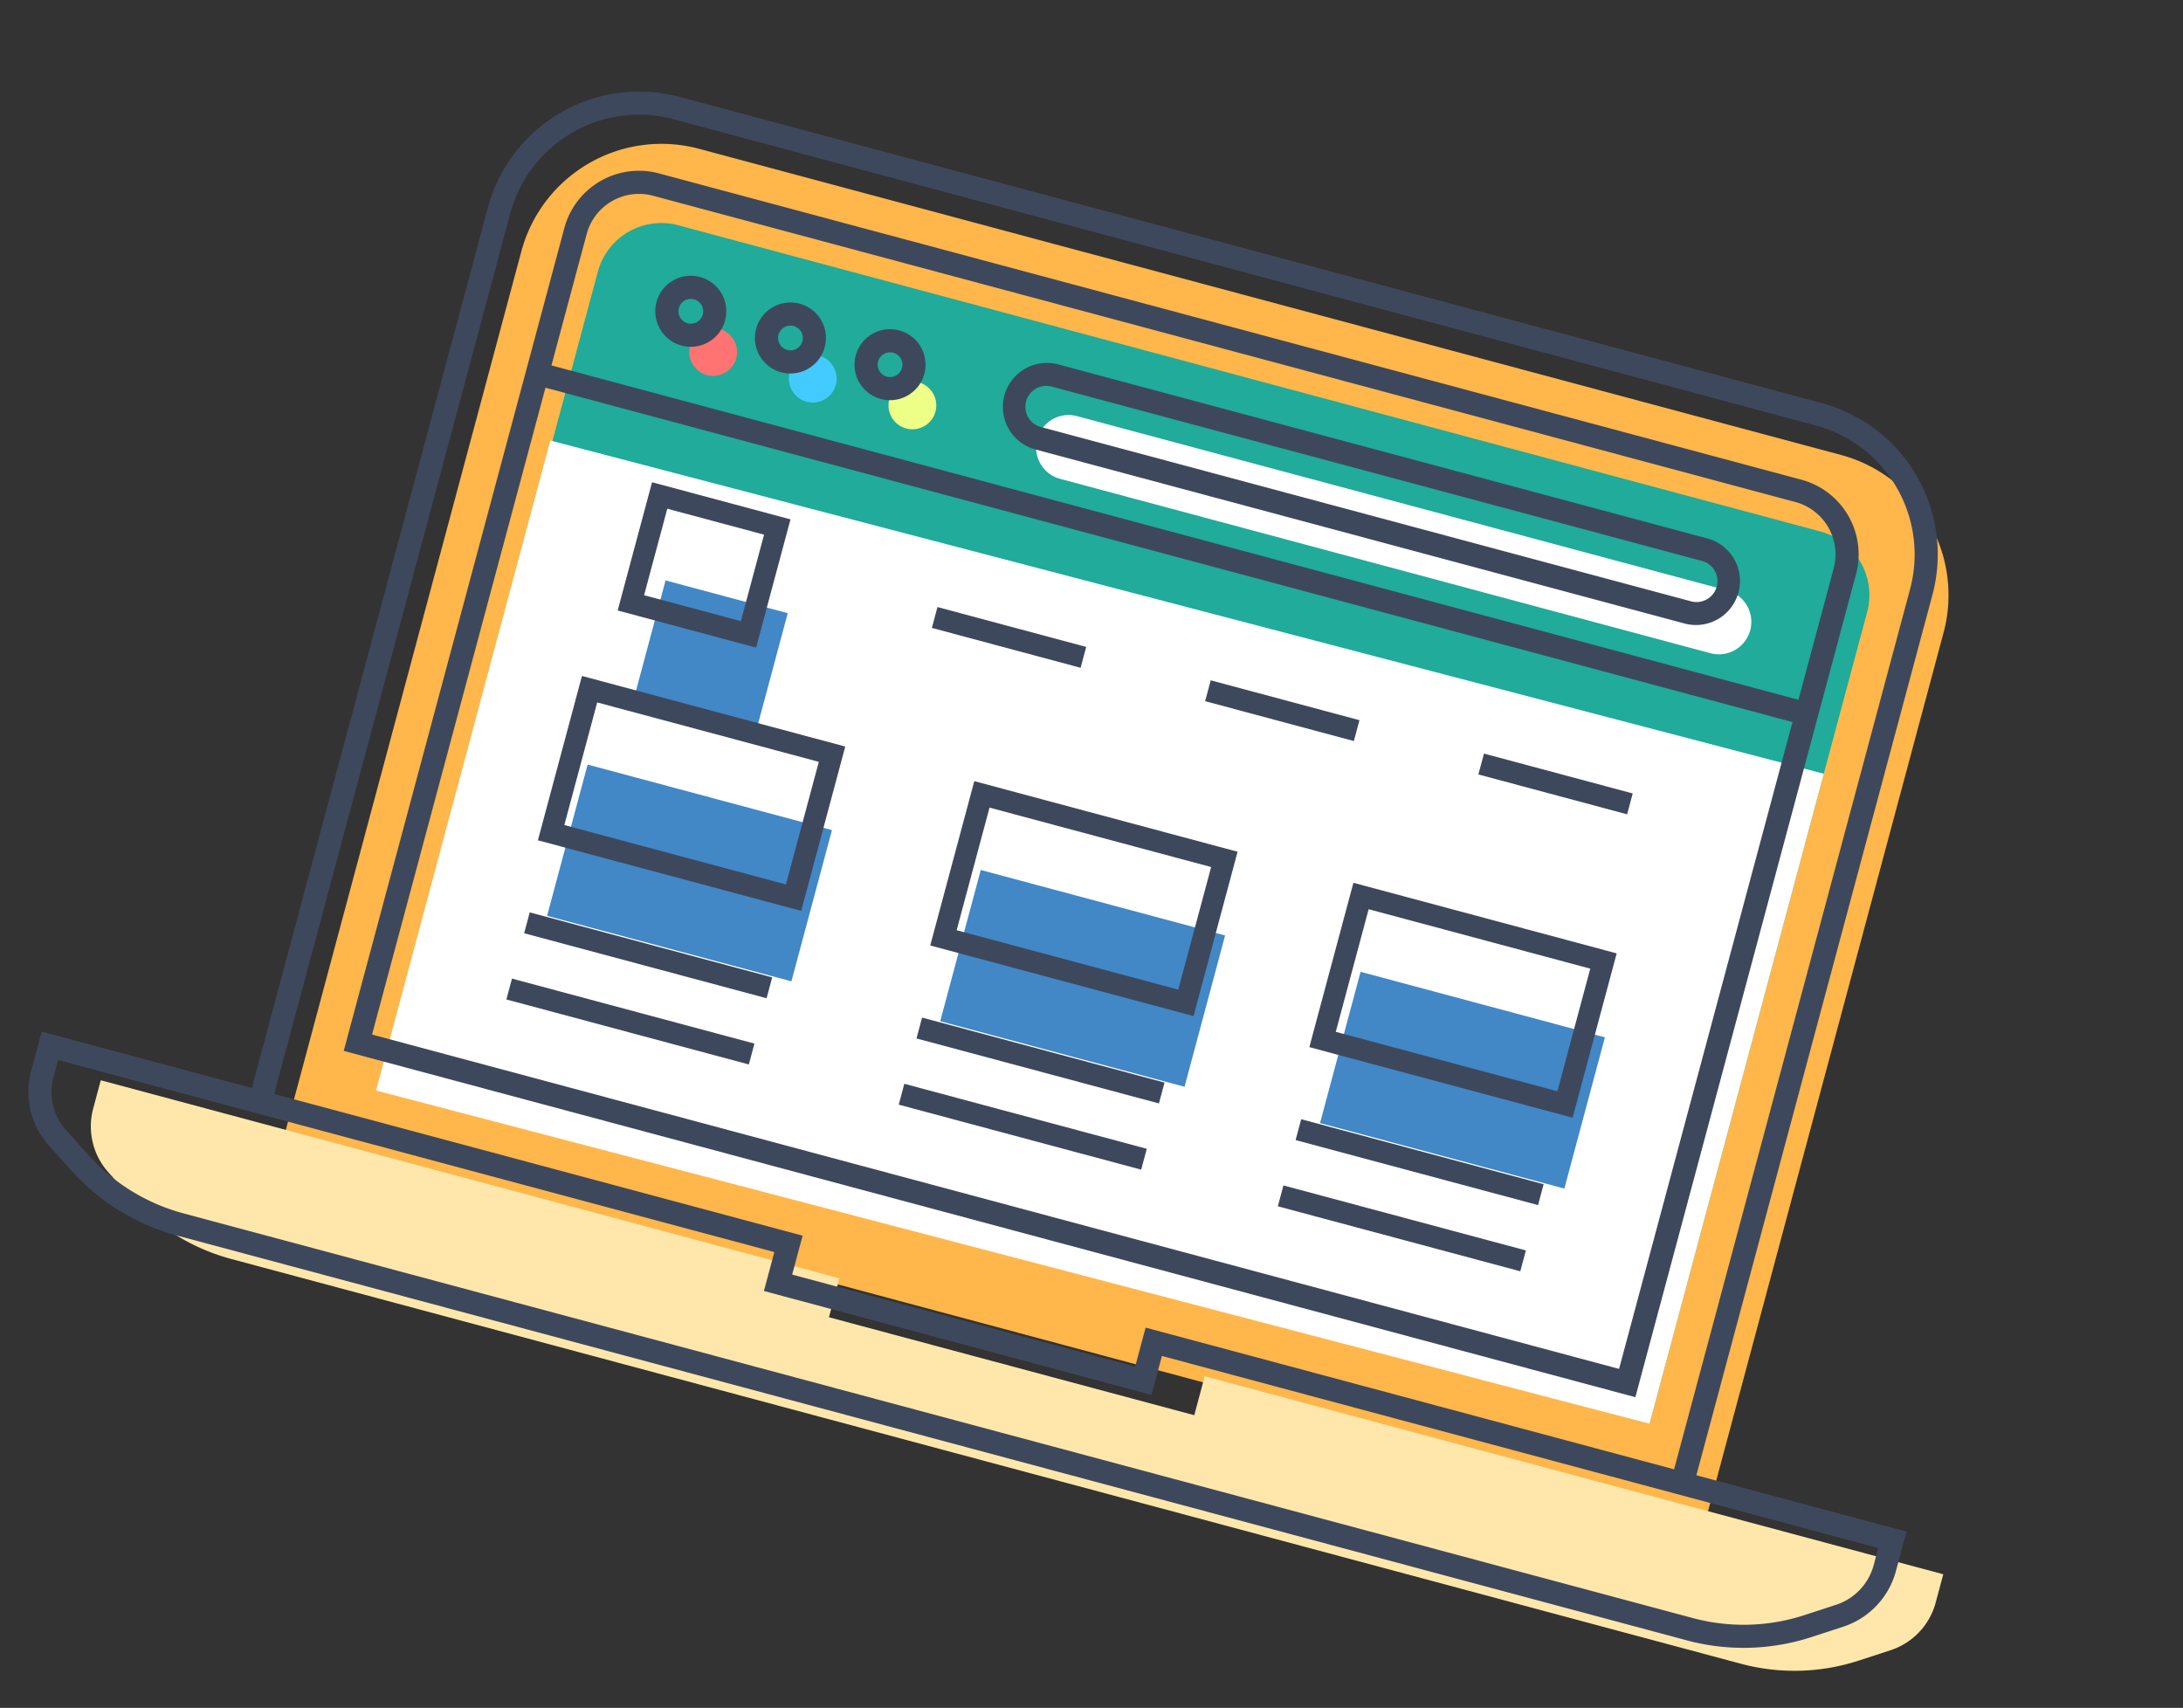 <svg xmlns="http://www.w3.org/2000/svg" width="234.462" height="183.433" viewBox="0 0 234.462 183.433">
  <rect x="0" y="0" width="234.462" height="183.433" fill="#333333" stroke="none"/>
  <g id="j32_3_16" transform="matrix(0.966, 0.259, -0.259, 0.966, 34.187, 0)">
    <path id="パス_8" data-name="パス 8" d="M253.244,130.354V32a15.586,15.586,0,0,0-15.556-15.579H110.673A15.586,15.586,0,0,0,95.117,32v98.356" transform="translate(-67.065 -11.577)" fill="#ffb64b"/>
    <path id="パス_9" data-name="パス 9" d="M123.938,142.586V52.35a7.062,7.062,0,0,1,7.056-7.067H258.009a7.062,7.062,0,0,1,7.056,7.067v90.236Z" transform="translate(-87.387 -31.928)" fill="#20ab9a"/>
    <path id="パス_10" data-name="パス 10" d="M264.509,202.434l-141.36.852v-72.27l141.36-.852Z" transform="translate(-86.83 -91.776)" fill="#fff"/>
    <ellipse id="楕円形_32" data-name="楕円形 32" cx="2.566" cy="2.57" rx="2.566" ry="2.57" transform="translate(48.179 22.96)" fill="#ff7373"/>
    <path id="パス_11" data-name="パス 11" d="M206.055,80.422a2.567,2.567,0,1,1-2.567-2.57A2.569,2.569,0,0,1,206.055,80.422Z" transform="translate(-141.667 -54.892)" fill="#43caff"/>
    <path id="パス_12" data-name="パス 12" d="M243.614,80.422a2.567,2.567,0,1,1-2.566-2.57A2.568,2.568,0,0,1,243.614,80.422Z" transform="translate(-168.149 -54.892)" fill="#edff87"/>
    <path id="パス_13" data-name="パス 13" d="M370.069,81.789h-72.3a3.487,3.487,0,0,1,0-6.975h72.3a3.487,3.487,0,0,1,0,6.975Z" transform="translate(-207.5 -52.75)" fill="#fff"/>
    <rect id="長方形_125" data-name="長方形 125" width="27.165" height="16.817" transform="translate(49.2 71.816)" fill="#4287c6"/>
    <rect id="長方形_126" data-name="長方形 126" width="27.165" height="16.817" transform="translate(92.91 71.816)" fill="#4287c6"/>
    <rect id="長方形_127" data-name="長方形 127" width="27.165" height="16.817" transform="translate(135.139 71.816)" fill="#4287c6"/>
    <rect id="長方形_128" data-name="長方形 128" width="13.582" height="12.613" transform="translate(52.163 50.547)" fill="#4287c6"/>
    <path id="パス_14" data-name="パス 14" d="M148.1,400.457v4.33H107.484v-4.33H25.36V403.6a7.4,7.4,0,0,0,3.358,6.2l3,1.956a22.28,22.28,0,0,0,12.157,3.609H211.7a22.279,22.279,0,0,0,12.157-3.609l3-1.956a7.394,7.394,0,0,0,3.359-6.2v-3.144Z" transform="translate(-17.881 -282.355)" fill="#ffe7ab"/>
    <path id="パス_15" data-name="パス 15" d="M251.66,128.649V37.171a8.3,8.3,0,0,0-8.3-8.308H116.35a8.3,8.3,0,0,0-8.3,8.308v91.477H251.66ZM110.533,37.171a5.821,5.821,0,0,1,5.817-5.826H243.364a5.821,5.821,0,0,1,5.817,5.826v14.6H110.533Zm0,17.079H249.181v71.916H110.533Z" transform="translate(-76.187 -20.351)" fill="#3e485c"/>
    <path id="パス_16" data-name="パス 16" d="M151.285,61.432a3.812,3.812,0,1,0,3.806,3.812A3.809,3.809,0,0,0,151.285,61.432Zm0,5.141a1.329,1.329,0,1,1,1.327-1.329A1.33,1.33,0,0,1,151.285,66.573Z" transform="translate(-103.985 -43.315)" fill="#3e485c"/>
    <path id="パス_17" data-name="パス 17" d="M188.844,61.432a3.812,3.812,0,1,0,3.806,3.812A3.809,3.809,0,0,0,188.844,61.432Zm0,5.141a1.329,1.329,0,1,1,1.327-1.329A1.331,1.331,0,0,1,188.844,66.573Z" transform="translate(-130.467 -43.315)" fill="#3e485c"/>
    <path id="パス_18" data-name="パス 18" d="M226.4,61.432a3.812,3.812,0,1,0,3.806,3.812A3.809,3.809,0,0,0,226.4,61.432Zm0,5.141a1.329,1.329,0,1,1,1.327-1.329A1.33,1.33,0,0,1,226.4,66.573Z" transform="translate(-156.949 -43.315)" fill="#3e485c"/>
    <path id="パス_19" data-name="パス 19" d="M355.424,58.394h-72.3a4.729,4.729,0,0,0,0,9.457h72.3a4.729,4.729,0,0,0,0-9.457Zm1.583,6.314a2.23,2.23,0,0,1-1.583.661h-72.3a2.246,2.246,0,0,1,0-4.492h72.3a2.242,2.242,0,0,1,1.583,3.831Z" transform="translate(-196.299 -41.173)" fill="#3e485c"/>
    <path id="パス_20" data-name="パス 20" d="M207.34,114.7H183.973V16.821A16.825,16.825,0,0,0,167.177,0H40.163a16.825,16.825,0,0,0-16.8,16.821V114.7H0v4.385a8.636,8.636,0,0,0,3.922,7.238l3,1.956a23.521,23.521,0,0,0,12.832,3.809H187.581a23.516,23.516,0,0,0,12.832-3.81l3-1.955a8.637,8.637,0,0,0,3.922-7.238V114.7ZM30.044,6.688a14.256,14.256,0,0,1,10.119-4.2H167.177a14.346,14.346,0,0,1,14.317,14.338V114.7H122.737v4.33H84.6V114.7H25.846V16.821A14.3,14.3,0,0,1,30.044,6.688Zm174.817,112.4a6.153,6.153,0,0,1-2.794,5.156l-3,1.955a21.041,21.041,0,0,1-11.481,3.409H19.759A21.041,21.041,0,0,1,8.278,126.2l-3-1.956a6.151,6.151,0,0,1-2.794-5.156v-1.9H82.124v4.33h43.092v-4.33h79.645v1.9Z" fill="#3e485c"/>
    <rect id="長方形_129" data-name="長方形 129" width="26.957" height="2.32" transform="translate(47.305 88.757)" fill="#3e485c"/>
    <rect id="長方形_130" data-name="長方形 130" width="26.957" height="2.32" transform="translate(47.305 96.119)" fill="#3e485c"/>
    <rect id="長方形_131" data-name="長方形 131" width="26.957" height="2.32" transform="translate(133.078 88.757)" fill="#3e485c"/>
    <rect id="長方形_132" data-name="長方形 132" width="26.957" height="2.32" transform="translate(133.078 96.119)" fill="#3e485c"/>
    <rect id="長方形_133" data-name="長方形 133" width="26.957" height="2.32" transform="translate(90.927 88.757)" fill="#3e485c"/>
    <rect id="長方形_134" data-name="長方形 134" width="26.957" height="2.32" transform="translate(90.927 96.119)" fill="#3e485c"/>
    <path id="パス_21" data-name="パス 21" d="M156.473,231.149h29.274V212.877H156.473ZM158.79,215.2h24.64v13.632H158.79Z" transform="translate(-110.326 -150.096)" fill="#3e485c"/>
    <path id="パス_22" data-name="パス 22" d="M447.31,231.149h29.273V212.877H447.31Zm2.317-15.953h24.64v13.632h-24.64Z" transform="translate(-315.391 -150.096)" fill="#3e485c"/>
    <path id="パス_23" data-name="パス 23" d="M304.384,231.149h29.274V212.877H304.384ZM306.7,215.2h24.64v13.632H306.7V215.2Z" transform="translate(-214.616 -150.096)" fill="#3e485c"/>
    <path id="パス_24" data-name="パス 24" d="M178.251,151.242v-13.1H162.859V152.4h15.392Zm-13.075-1.161v-9.618h10.758v9.618Z" transform="translate(-114.829 -97.402)" fill="#3e485c"/>
    <rect id="長方形_135" data-name="長方形 135" width="16.536" height="2.32" transform="translate(81.107 45.747)" fill="#3e485c"/>
    <rect id="長方形_136" data-name="長方形 136" width="16.536" height="2.32" transform="translate(111.488 45.747)" fill="#3e485c"/>
    <rect id="長方形_137" data-name="長方形 137" width="16.537" height="2.32" transform="translate(141.869 45.747)" fill="#3e485c"/>
  </g>
</svg>
